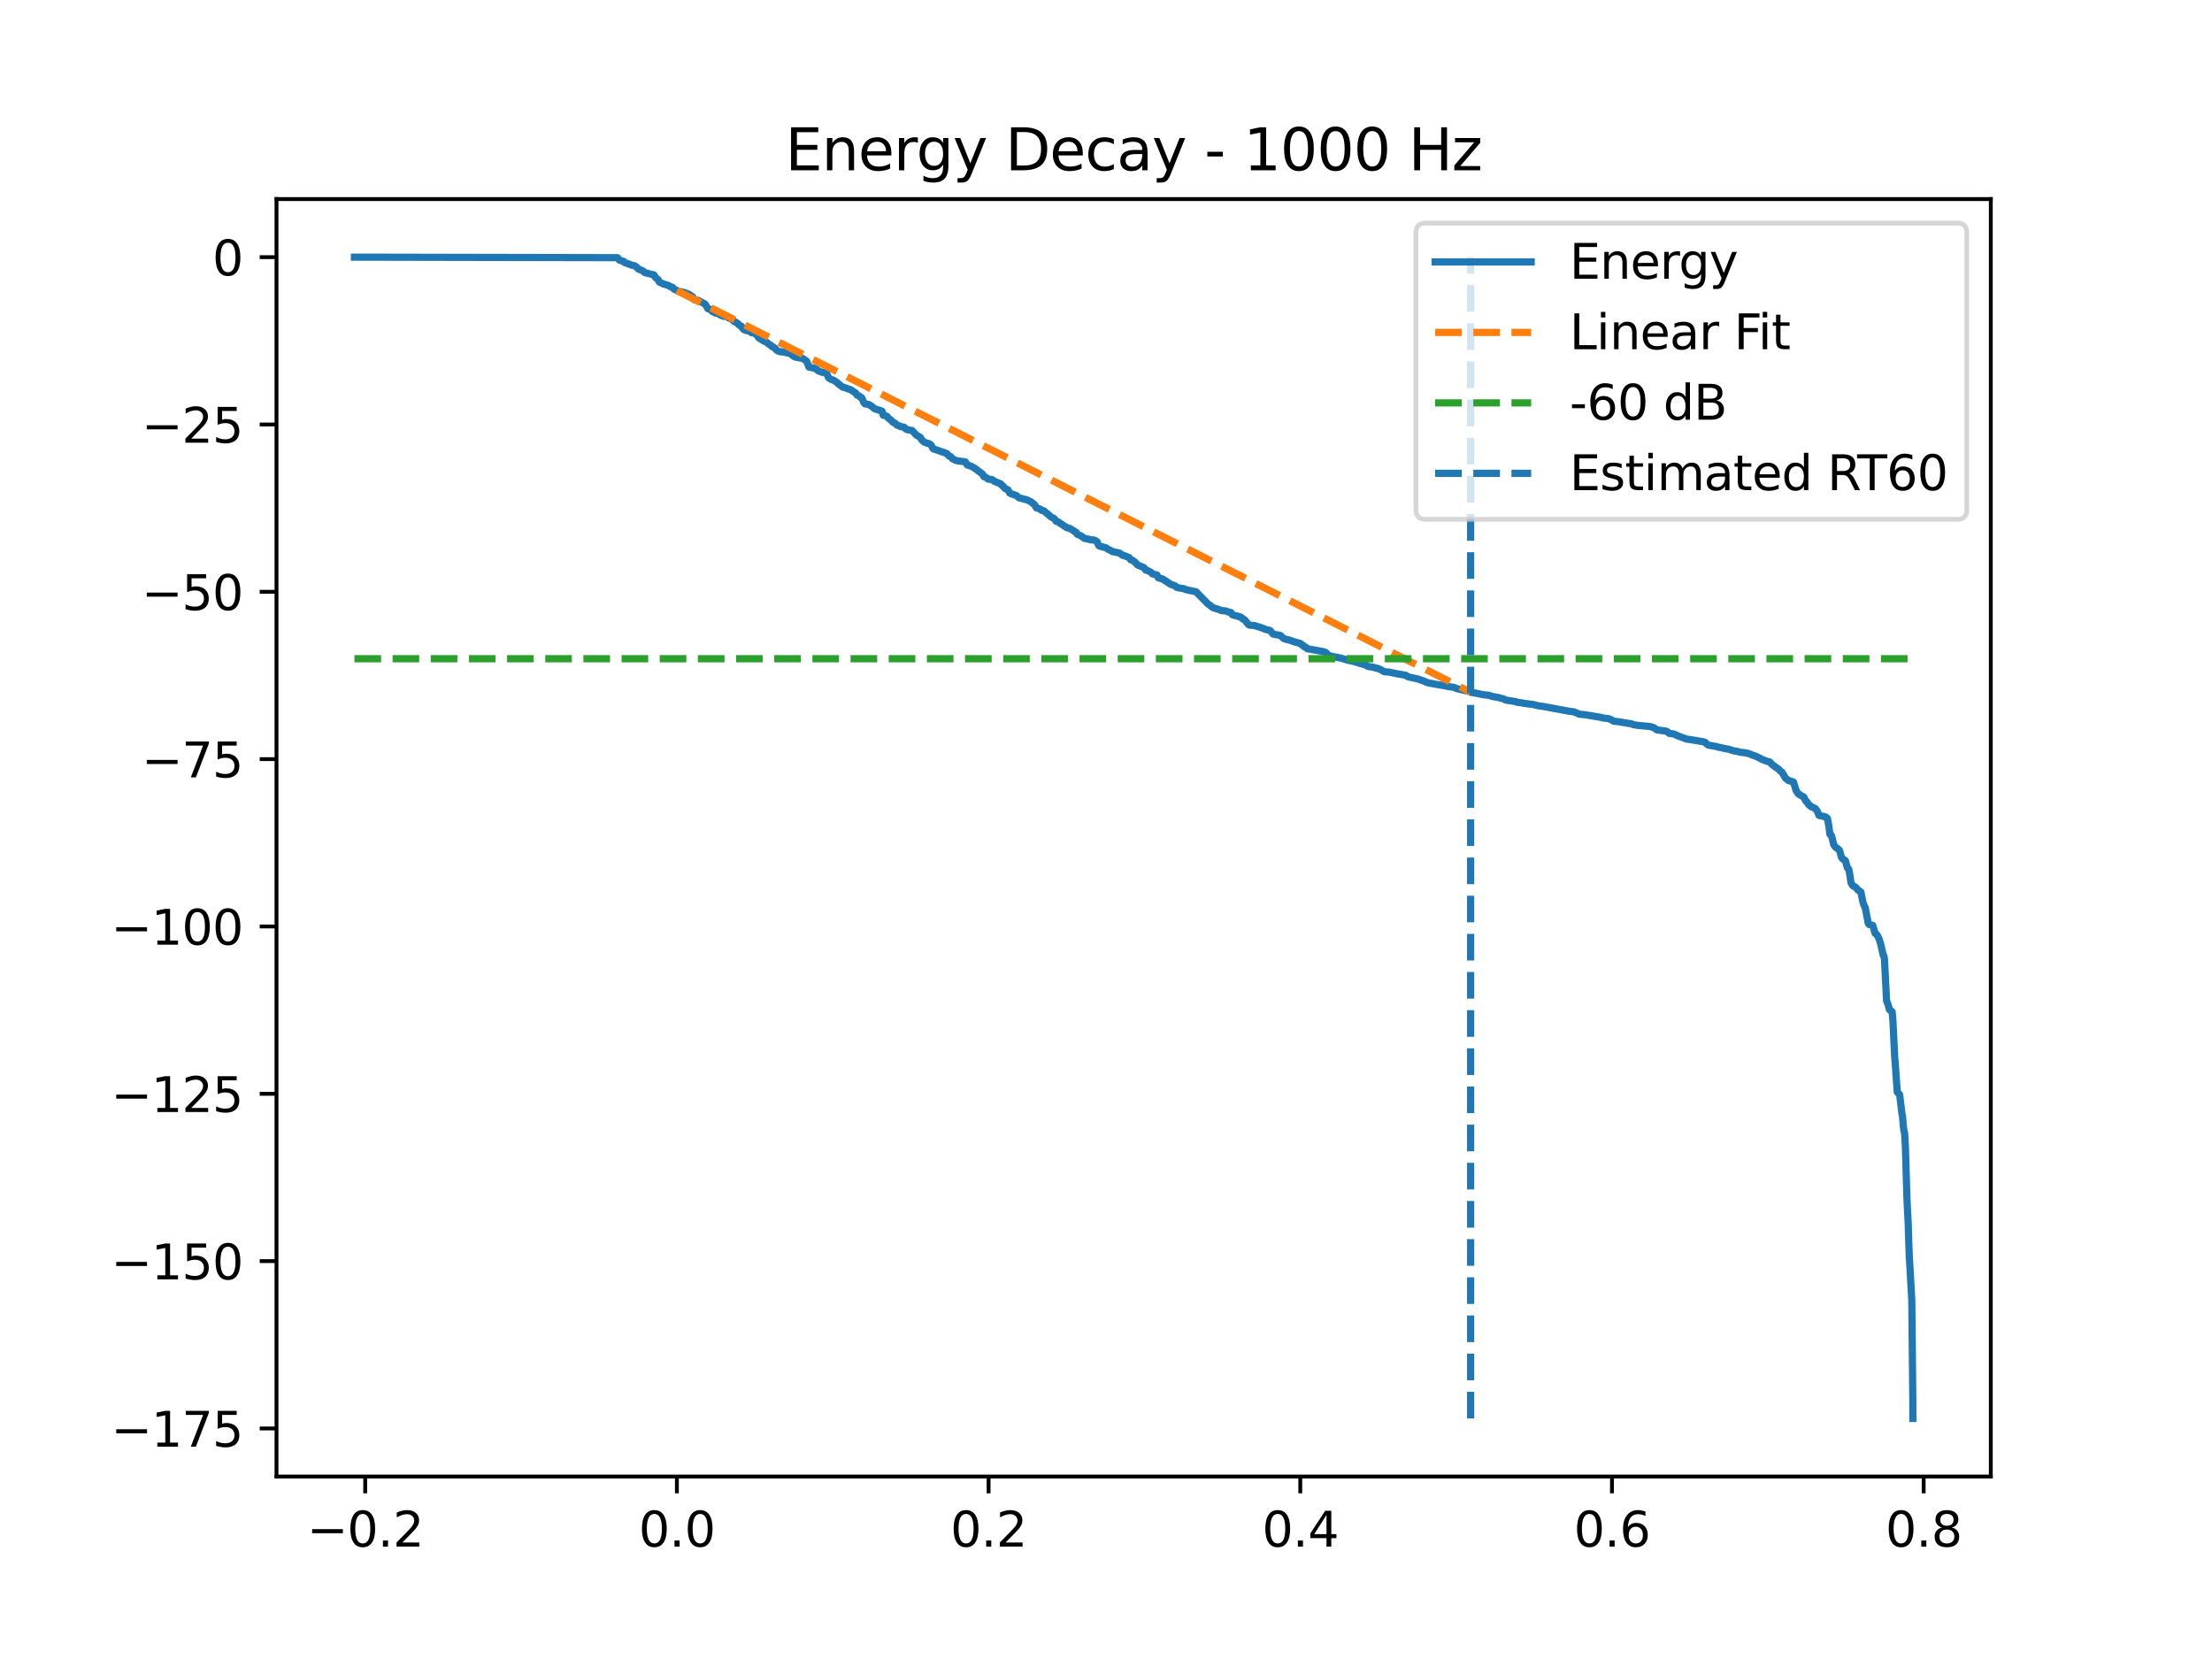 <?xml version="1.0" encoding="utf-8" standalone="no"?>
<!DOCTYPE svg PUBLIC "-//W3C//DTD SVG 1.1//EN"
  "http://www.w3.org/Graphics/SVG/1.1/DTD/svg11.dtd">
<svg xmlns:xlink="http://www.w3.org/1999/xlink" width="460.8pt" height="345.6pt" viewBox="0 0 460.8 345.6" xmlns="http://www.w3.org/2000/svg" version="1.1">
 <defs>
  <style type="text/css">*{stroke-linejoin: round; stroke-linecap: butt}</style>
 </defs>
 <g id="figure_1">
  <g id="patch_1">
   <path d="M 0 345.6 
L 460.8 345.6 
L 460.8 0 
L 0 0 
z
" style="fill: #ffffff"/>
  </g>
  <g id="axes_1">
   <g id="patch_2">
    <path d="M 57.6 307.584 
L 414.72 307.584 
L 414.72 41.472 
L 57.6 41.472 
z
" style="fill: #ffffff"/>
   </g>
   <g id="matplotlib.axis_1">
    <g id="xtick_1">
     <g id="line2d_1">
      <defs>
       <path id="m3e22eeb6e2" d="M 0 0 
L 0 3.5 
" style="stroke: #000000; stroke-width: 0.8"/>
      </defs>
      <g>
       <use xlink:href="#m3e22eeb6e2" x="76.078" y="307.584" style="stroke: #000000; stroke-width: 0.8"/>
      </g>
     </g>
     <g id="text_1">
      <!-- −0.2 -->
      <g transform="translate(63.937 322.182) scale(0.1 -0.1)">
       <defs>
        <path id="DejaVuSans-2212" d="M 678 2272 
L 4684 2272 
L 4684 1741 
L 678 1741 
L 678 2272 
z
" transform="scale(0.016)"/>
        <path id="DejaVuSans-30" d="M 2034 4250 
Q 1547 4250 1301 3770 
Q 1056 3291 1056 2328 
Q 1056 1369 1301 889 
Q 1547 409 2034 409 
Q 2525 409 2770 889 
Q 3016 1369 3016 2328 
Q 3016 3291 2770 3770 
Q 2525 4250 2034 4250 
z
M 2034 4750 
Q 2819 4750 3233 4129 
Q 3647 3509 3647 2328 
Q 3647 1150 3233 529 
Q 2819 -91 2034 -91 
Q 1250 -91 836 529 
Q 422 1150 422 2328 
Q 422 3509 836 4129 
Q 1250 4750 2034 4750 
z
" transform="scale(0.016)"/>
        <path id="DejaVuSans-2e" d="M 684 794 
L 1344 794 
L 1344 0 
L 684 0 
L 684 794 
z
" transform="scale(0.016)"/>
        <path id="DejaVuSans-32" d="M 1228 531 
L 3431 531 
L 3431 0 
L 469 0 
L 469 531 
Q 828 903 1448 1529 
Q 2069 2156 2228 2338 
Q 2531 2678 2651 2914 
Q 2772 3150 2772 3378 
Q 2772 3750 2511 3984 
Q 2250 4219 1831 4219 
Q 1534 4219 1204 4116 
Q 875 4013 500 3803 
L 500 4441 
Q 881 4594 1212 4672 
Q 1544 4750 1819 4750 
Q 2544 4750 2975 4387 
Q 3406 4025 3406 3419 
Q 3406 3131 3298 2873 
Q 3191 2616 2906 2266 
Q 2828 2175 2409 1742 
Q 1991 1309 1228 531 
z
" transform="scale(0.016)"/>
       </defs>
       <use xlink:href="#DejaVuSans-2212"/>
       <use xlink:href="#DejaVuSans-30" transform="translate(83.789 0)"/>
       <use xlink:href="#DejaVuSans-2e" transform="translate(147.412 0)"/>
       <use xlink:href="#DejaVuSans-32" transform="translate(179.199 0)"/>
      </g>
     </g>
    </g>
    <g id="xtick_2">
     <g id="line2d_2">
      <g>
       <use xlink:href="#m3e22eeb6e2" x="141.009" y="307.584" style="stroke: #000000; stroke-width: 0.8"/>
      </g>
     </g>
     <g id="text_2">
      <!-- 0.0 -->
      <g transform="translate(133.058 322.182) scale(0.1 -0.1)">
       <use xlink:href="#DejaVuSans-30"/>
       <use xlink:href="#DejaVuSans-2e" transform="translate(63.623 0)"/>
       <use xlink:href="#DejaVuSans-30" transform="translate(95.41 0)"/>
      </g>
     </g>
    </g>
    <g id="xtick_3">
     <g id="line2d_3">
      <g>
       <use xlink:href="#m3e22eeb6e2" x="205.94" y="307.584" style="stroke: #000000; stroke-width: 0.8"/>
      </g>
     </g>
     <g id="text_3">
      <!-- 0.2 -->
      <g transform="translate(197.989 322.182) scale(0.1 -0.1)">
       <use xlink:href="#DejaVuSans-30"/>
       <use xlink:href="#DejaVuSans-2e" transform="translate(63.623 0)"/>
       <use xlink:href="#DejaVuSans-32" transform="translate(95.41 0)"/>
      </g>
     </g>
    </g>
    <g id="xtick_4">
     <g id="line2d_4">
      <g>
       <use xlink:href="#m3e22eeb6e2" x="270.871" y="307.584" style="stroke: #000000; stroke-width: 0.8"/>
      </g>
     </g>
     <g id="text_4">
      <!-- 0.4 -->
      <g transform="translate(262.919 322.182) scale(0.1 -0.1)">
       <defs>
        <path id="DejaVuSans-34" d="M 2419 4116 
L 825 1625 
L 2419 1625 
L 2419 4116 
z
M 2253 4666 
L 3047 4666 
L 3047 1625 
L 3713 1625 
L 3713 1100 
L 3047 1100 
L 3047 0 
L 2419 0 
L 2419 1100 
L 313 1100 
L 313 1709 
L 2253 4666 
z
" transform="scale(0.016)"/>
       </defs>
       <use xlink:href="#DejaVuSans-30"/>
       <use xlink:href="#DejaVuSans-2e" transform="translate(63.623 0)"/>
       <use xlink:href="#DejaVuSans-34" transform="translate(95.41 0)"/>
      </g>
     </g>
    </g>
    <g id="xtick_5">
     <g id="line2d_5">
      <g>
       <use xlink:href="#m3e22eeb6e2" x="335.802" y="307.584" style="stroke: #000000; stroke-width: 0.8"/>
      </g>
     </g>
     <g id="text_5">
      <!-- 0.6 -->
      <g transform="translate(327.85 322.182) scale(0.1 -0.1)">
       <defs>
        <path id="DejaVuSans-36" d="M 2113 2584 
Q 1688 2584 1439 2293 
Q 1191 2003 1191 1497 
Q 1191 994 1439 701 
Q 1688 409 2113 409 
Q 2538 409 2786 701 
Q 3034 994 3034 1497 
Q 3034 2003 2786 2293 
Q 2538 2584 2113 2584 
z
M 3366 4563 
L 3366 3988 
Q 3128 4100 2886 4159 
Q 2644 4219 2406 4219 
Q 1781 4219 1451 3797 
Q 1122 3375 1075 2522 
Q 1259 2794 1537 2939 
Q 1816 3084 2150 3084 
Q 2853 3084 3261 2657 
Q 3669 2231 3669 1497 
Q 3669 778 3244 343 
Q 2819 -91 2113 -91 
Q 1303 -91 875 529 
Q 447 1150 447 2328 
Q 447 3434 972 4092 
Q 1497 4750 2381 4750 
Q 2619 4750 2861 4703 
Q 3103 4656 3366 4563 
z
" transform="scale(0.016)"/>
       </defs>
       <use xlink:href="#DejaVuSans-30"/>
       <use xlink:href="#DejaVuSans-2e" transform="translate(63.623 0)"/>
       <use xlink:href="#DejaVuSans-36" transform="translate(95.41 0)"/>
      </g>
     </g>
    </g>
    <g id="xtick_6">
     <g id="line2d_6">
      <g>
       <use xlink:href="#m3e22eeb6e2" x="400.733" y="307.584" style="stroke: #000000; stroke-width: 0.8"/>
      </g>
     </g>
     <g id="text_6">
      <!-- 0.8 -->
      <g transform="translate(392.781 322.182) scale(0.1 -0.1)">
       <defs>
        <path id="DejaVuSans-38" d="M 2034 2216 
Q 1584 2216 1326 1975 
Q 1069 1734 1069 1313 
Q 1069 891 1326 650 
Q 1584 409 2034 409 
Q 2484 409 2743 651 
Q 3003 894 3003 1313 
Q 3003 1734 2745 1975 
Q 2488 2216 2034 2216 
z
M 1403 2484 
Q 997 2584 770 2862 
Q 544 3141 544 3541 
Q 544 4100 942 4425 
Q 1341 4750 2034 4750 
Q 2731 4750 3128 4425 
Q 3525 4100 3525 3541 
Q 3525 3141 3298 2862 
Q 3072 2584 2669 2484 
Q 3125 2378 3379 2068 
Q 3634 1759 3634 1313 
Q 3634 634 3220 271 
Q 2806 -91 2034 -91 
Q 1263 -91 848 271 
Q 434 634 434 1313 
Q 434 1759 690 2068 
Q 947 2378 1403 2484 
z
M 1172 3481 
Q 1172 3119 1398 2916 
Q 1625 2713 2034 2713 
Q 2441 2713 2670 2916 
Q 2900 3119 2900 3481 
Q 2900 3844 2670 4047 
Q 2441 4250 2034 4250 
Q 1625 4250 1398 4047 
Q 1172 3844 1172 3481 
z
" transform="scale(0.016)"/>
       </defs>
       <use xlink:href="#DejaVuSans-30"/>
       <use xlink:href="#DejaVuSans-2e" transform="translate(63.623 0)"/>
       <use xlink:href="#DejaVuSans-38" transform="translate(95.41 0)"/>
      </g>
     </g>
    </g>
   </g>
   <g id="matplotlib.axis_2">
    <g id="ytick_1">
     <g id="line2d_7">
      <defs>
       <path id="mcf526b9980" d="M 0 0 
L -3.5 0 
" style="stroke: #000000; stroke-width: 0.8"/>
      </defs>
      <g>
       <use xlink:href="#mcf526b9980" x="57.6" y="297.571" style="stroke: #000000; stroke-width: 0.8"/>
      </g>
     </g>
     <g id="text_7">
      <!-- −175 -->
      <g transform="translate(23.133 301.37) scale(0.1 -0.1)">
       <defs>
        <path id="DejaVuSans-31" d="M 794 531 
L 1825 531 
L 1825 4091 
L 703 3866 
L 703 4441 
L 1819 4666 
L 2450 4666 
L 2450 531 
L 3481 531 
L 3481 0 
L 794 0 
L 794 531 
z
" transform="scale(0.016)"/>
        <path id="DejaVuSans-37" d="M 525 4666 
L 3525 4666 
L 3525 4397 
L 1831 0 
L 1172 0 
L 2766 4134 
L 525 4134 
L 525 4666 
z
" transform="scale(0.016)"/>
        <path id="DejaVuSans-35" d="M 691 4666 
L 3169 4666 
L 3169 4134 
L 1269 4134 
L 1269 2991 
Q 1406 3038 1543 3061 
Q 1681 3084 1819 3084 
Q 2600 3084 3056 2656 
Q 3513 2228 3513 1497 
Q 3513 744 3044 326 
Q 2575 -91 1722 -91 
Q 1428 -91 1123 -41 
Q 819 9 494 109 
L 494 744 
Q 775 591 1075 516 
Q 1375 441 1709 441 
Q 2250 441 2565 725 
Q 2881 1009 2881 1497 
Q 2881 1984 2565 2268 
Q 2250 2553 1709 2553 
Q 1456 2553 1204 2497 
Q 953 2441 691 2322 
L 691 4666 
z
" transform="scale(0.016)"/>
       </defs>
       <use xlink:href="#DejaVuSans-2212"/>
       <use xlink:href="#DejaVuSans-31" transform="translate(83.789 0)"/>
       <use xlink:href="#DejaVuSans-37" transform="translate(147.412 0)"/>
       <use xlink:href="#DejaVuSans-35" transform="translate(211.035 0)"/>
      </g>
     </g>
    </g>
    <g id="ytick_2">
     <g id="line2d_8">
      <g>
       <use xlink:href="#mcf526b9980" x="57.6" y="262.713" style="stroke: #000000; stroke-width: 0.8"/>
      </g>
     </g>
     <g id="text_8">
      <!-- −150 -->
      <g transform="translate(23.133 266.512) scale(0.1 -0.1)">
       <use xlink:href="#DejaVuSans-2212"/>
       <use xlink:href="#DejaVuSans-31" transform="translate(83.789 0)"/>
       <use xlink:href="#DejaVuSans-35" transform="translate(147.412 0)"/>
       <use xlink:href="#DejaVuSans-30" transform="translate(211.035 0)"/>
      </g>
     </g>
    </g>
    <g id="ytick_3">
     <g id="line2d_9">
      <g>
       <use xlink:href="#mcf526b9980" x="57.6" y="227.856" style="stroke: #000000; stroke-width: 0.8"/>
      </g>
     </g>
     <g id="text_9">
      <!-- −125 -->
      <g transform="translate(23.133 231.655) scale(0.1 -0.1)">
       <use xlink:href="#DejaVuSans-2212"/>
       <use xlink:href="#DejaVuSans-31" transform="translate(83.789 0)"/>
       <use xlink:href="#DejaVuSans-32" transform="translate(147.412 0)"/>
       <use xlink:href="#DejaVuSans-35" transform="translate(211.035 0)"/>
      </g>
     </g>
    </g>
    <g id="ytick_4">
     <g id="line2d_10">
      <g>
       <use xlink:href="#mcf526b9980" x="57.6" y="192.998" style="stroke: #000000; stroke-width: 0.8"/>
      </g>
     </g>
     <g id="text_10">
      <!-- −100 -->
      <g transform="translate(23.133 196.797) scale(0.1 -0.1)">
       <use xlink:href="#DejaVuSans-2212"/>
       <use xlink:href="#DejaVuSans-31" transform="translate(83.789 0)"/>
       <use xlink:href="#DejaVuSans-30" transform="translate(147.412 0)"/>
       <use xlink:href="#DejaVuSans-30" transform="translate(211.035 0)"/>
      </g>
     </g>
    </g>
    <g id="ytick_5">
     <g id="line2d_11">
      <g>
       <use xlink:href="#mcf526b9980" x="57.6" y="158.141" style="stroke: #000000; stroke-width: 0.8"/>
      </g>
     </g>
     <g id="text_11">
      <!-- −75 -->
      <g transform="translate(29.495 161.94) scale(0.1 -0.1)">
       <use xlink:href="#DejaVuSans-2212"/>
       <use xlink:href="#DejaVuSans-37" transform="translate(83.789 0)"/>
       <use xlink:href="#DejaVuSans-35" transform="translate(147.412 0)"/>
      </g>
     </g>
    </g>
    <g id="ytick_6">
     <g id="line2d_12">
      <g>
       <use xlink:href="#mcf526b9980" x="57.6" y="123.283" style="stroke: #000000; stroke-width: 0.8"/>
      </g>
     </g>
     <g id="text_12">
      <!-- −50 -->
      <g transform="translate(29.495 127.082) scale(0.1 -0.1)">
       <use xlink:href="#DejaVuSans-2212"/>
       <use xlink:href="#DejaVuSans-35" transform="translate(83.789 0)"/>
       <use xlink:href="#DejaVuSans-30" transform="translate(147.412 0)"/>
      </g>
     </g>
    </g>
    <g id="ytick_7">
     <g id="line2d_13">
      <g>
       <use xlink:href="#mcf526b9980" x="57.6" y="88.426" style="stroke: #000000; stroke-width: 0.8"/>
      </g>
     </g>
     <g id="text_13">
      <!-- −25 -->
      <g transform="translate(29.495 92.225) scale(0.1 -0.1)">
       <use xlink:href="#DejaVuSans-2212"/>
       <use xlink:href="#DejaVuSans-32" transform="translate(83.789 0)"/>
       <use xlink:href="#DejaVuSans-35" transform="translate(147.412 0)"/>
      </g>
     </g>
    </g>
    <g id="ytick_8">
     <g id="line2d_14">
      <g>
       <use xlink:href="#mcf526b9980" x="57.6" y="53.568" style="stroke: #000000; stroke-width: 0.8"/>
      </g>
     </g>
     <g id="text_14">
      <!-- 0 -->
      <g transform="translate(44.237 57.367) scale(0.1 -0.1)">
       <use xlink:href="#DejaVuSans-30"/>
      </g>
     </g>
    </g>
   </g>
   <g id="line2d_15">
    <path d="M 73.833 53.568 
L 128.638 53.677 
L 129.031 54.189 
L 129.917 54.455 
L 130.106 54.692 
L 131.29 55.111 
L 131.479 55.221 
L 132.203 55.36 
L 132.413 55.496 
L 132.703 55.727 
L 133.008 56.069 
L 133.745 56.339 
L 134.076 56.554 
L 134.164 56.663 
L 134.347 56.798 
L 135.362 57.061 
L 135.659 57.136 
L 136.207 57.255 
L 136.565 57.82 
L 137.12 58.275 
L 137.337 58.745 
L 137.675 58.915 
L 138.256 59.171 
L 139.197 59.441 
L 139.379 59.557 
L 139.623 59.715 
L 140.076 59.833 
L 140.258 60.074 
L 140.461 60.263 
L 140.969 60.478 
L 141.165 60.628 
L 142.578 60.934 
L 143.546 61.322 
L 144.249 61.793 
L 144.641 62.441 
L 145.04 62.49 
L 145.548 62.614 
L 146.731 63.267 
L 146.907 63.376 
L 147.482 64.33 
L 148.016 64.456 
L 148.327 64.848 
L 148.666 65.007 
L 149.031 65.211 
L 149.349 65.281 
L 149.761 65.393 
L 150.066 65.637 
L 150.708 65.874 
L 151.425 65.945 
L 151.608 66.061 
L 151.865 66.278 
L 152.203 66.36 
L 152.446 66.474 
L 152.703 66.743 
L 152.805 66.862 
L 153.055 67.037 
L 153.522 67.264 
L 154.171 67.853 
L 154.455 67.973 
L 154.672 68.339 
L 154.908 68.627 
L 155.165 68.748 
L 155.45 68.849 
L 156.153 69.006 
L 156.525 69.295 
L 156.802 69.344 
L 157.364 69.461 
L 157.83 70.036 
L 157.939 70.195 
L 158.135 70.436 
L 158.405 70.56 
L 158.662 70.772 
L 159.203 71.085 
L 159.494 71.206 
L 159.826 71.372 
L 160.11 71.671 
L 160.536 71.899 
L 160.813 72.214 
L 161.192 72.332 
L 161.435 72.561 
L 161.794 72.959 
L 162.132 73.137 
L 162.348 73.243 
L 163.377 73.358 
L 163.64 73.436 
L 164.58 73.618 
L 164.946 73.929 
L 165.122 74.064 
L 165.365 74.23 
L 165.609 74.367 
L 165.852 74.414 
L 166.393 74.525 
L 167.252 74.684 
L 167.996 75.22 
L 168.077 75.328 
L 168.51 76.476 
L 168.713 76.513 
L 169.66 76.699 
L 169.944 76.847 
L 170.154 76.949 
L 170.478 77.272 
L 171.317 77.577 
L 171.993 77.693 
L 172.223 77.809 
L 172.406 78.236 
L 172.602 78.684 
L 172.744 78.799 
L 173.076 79.008 
L 173.312 79.081 
L 173.576 79.193 
L 173.806 79.303 
L 174.469 79.749 
L 174.658 79.982 
L 174.909 80.145 
L 175.49 80.618 
L 176.133 80.799 
L 176.782 81.057 
L 177.215 81.166 
L 177.837 81.613 
L 178.243 81.85 
L 178.5 82.27 
L 178.676 82.354 
L 178.926 82.461 
L 179.197 82.725 
L 179.454 82.805 
L 179.542 82.914 
L 179.927 83.824 
L 179.988 83.932 
L 180.157 84.115 
L 181.003 84.267 
L 181.706 84.716 
L 182.152 85.135 
L 183.742 85.645 
L 183.796 85.854 
L 183.999 86.52 
L 184.249 86.544 
L 184.777 86.724 
L 185.047 87.094 
L 185.69 87.599 
L 185.987 87.935 
L 186.183 88.045 
L 186.386 88.104 
L 186.616 88.3 
L 186.84 88.561 
L 187.306 88.691 
L 187.577 88.859 
L 188.368 89.009 
L 188.733 89.399 
L 189.18 89.55 
L 189.985 89.669 
L 190.932 90.674 
L 191.561 91 
L 191.75 91.162 
L 192.048 91.675 
L 192.25 91.844 
L 192.575 92.114 
L 193.042 92.306 
L 193.427 92.38 
L 193.698 92.521 
L 193.908 92.665 
L 194.07 92.894 
L 194.313 93.368 
L 194.496 93.543 
L 194.888 93.66 
L 195.605 93.899 
L 196.018 94.043 
L 196.234 94.145 
L 196.782 94.287 
L 197.005 94.41 
L 197.283 94.525 
L 197.715 95.02 
L 198.02 95.104 
L 198.121 95.211 
L 198.412 95.551 
L 198.595 95.65 
L 199.109 95.895 
L 199.379 95.985 
L 201.097 96.213 
L 201.49 96.85 
L 202.382 97.143 
L 202.551 97.255 
L 202.93 97.464 
L 203.113 97.576 
L 204.154 98.368 
L 204.702 98.787 
L 204.932 99.266 
L 205.413 99.469 
L 205.629 99.636 
L 205.832 99.813 
L 206.508 99.868 
L 206.846 99.99 
L 207.151 100.278 
L 207.462 100.394 
L 208.003 100.618 
L 208.416 100.761 
L 208.754 101.173 
L 209.004 101.31 
L 209.349 101.75 
L 209.978 102.036 
L 210.255 102.563 
L 210.336 102.721 
L 210.485 102.776 
L 210.722 102.89 
L 211.73 103.221 
L 212.223 103.676 
L 213.353 103.985 
L 213.86 104.1 
L 214.794 104.546 
L 215.558 105.177 
L 215.889 105.791 
L 216.234 105.91 
L 216.715 106.049 
L 216.931 106.293 
L 217.445 106.404 
L 217.614 106.556 
L 218.088 106.962 
L 218.27 107.089 
L 218.805 107.546 
L 218.926 107.674 
L 219.237 107.842 
L 219.596 108.019 
L 220.029 108.608 
L 220.482 108.727 
L 220.813 109 
L 221.03 109.111 
L 221.638 109.544 
L 221.814 109.647 
L 222.051 109.754 
L 222.24 109.942 
L 222.809 110.054 
L 223.654 110.559 
L 223.85 110.739 
L 224.182 110.884 
L 224.425 111.304 
L 225.014 111.546 
L 225.21 111.651 
L 225.913 112.158 
L 226.961 112.359 
L 227.232 112.468 
L 227.814 112.484 
L 228.179 112.598 
L 228.551 112.893 
L 228.828 113.549 
L 228.997 113.742 
L 229.89 113.986 
L 230.357 114.104 
L 230.979 114.517 
L 231.398 114.659 
L 231.669 114.886 
L 232.474 115.056 
L 233.062 115.167 
L 233.313 115.288 
L 233.529 115.419 
L 233.847 115.675 
L 234.415 115.816 
L 234.861 116.028 
L 235.206 116.14 
L 235.517 116.593 
L 235.957 116.727 
L 236.295 117.03 
L 236.478 117.139 
L 236.958 117.672 
L 238.304 118.242 
L 238.676 118.766 
L 239.062 118.854 
L 239.244 118.958 
L 239.447 119.047 
L 239.833 119.288 
L 240.083 119.554 
L 241.037 119.782 
L 241.3 120.368 
L 241.476 120.43 
L 242.268 120.634 
L 242.687 120.982 
L 243.005 121.099 
L 243.275 121.356 
L 243.634 121.533 
L 243.837 121.719 
L 244.405 121.899 
L 244.702 121.986 
L 244.878 122.112 
L 245.122 122.357 
L 245.534 122.462 
L 246.657 122.635 
L 246.914 122.78 
L 247.34 122.899 
L 248.977 123.239 
L 249.214 123.306 
L 249.417 123.521 
L 249.653 123.789 
L 251.581 125.736 
L 251.669 125.847 
L 251.879 125.973 
L 252.142 126.13 
L 252.386 126.392 
L 252.832 126.639 
L 253.887 126.956 
L 254.361 127.177 
L 255.443 127.294 
L 255.835 127.48 
L 256.424 127.591 
L 256.505 127.702 
L 256.721 128.061 
L 257.175 128.2 
L 257.709 128.315 
L 258.182 128.492 
L 258.433 128.525 
L 258.656 128.661 
L 258.852 128.927 
L 259.15 129.029 
L 259.427 129.281 
L 259.555 129.452 
L 259.812 129.79 
L 260.015 130.016 
L 260.239 130.219 
L 261.436 130.332 
L 261.923 130.519 
L 262.261 130.6 
L 263.14 130.9 
L 263.559 131.094 
L 264.006 131.205 
L 264.222 131.241 
L 264.567 131.352 
L 265.054 131.901 
L 265.244 132.104 
L 266.015 132.244 
L 266.481 132.32 
L 266.799 132.423 
L 267.266 132.884 
L 267.401 133.004 
L 267.651 133.084 
L 267.929 133.2 
L 268.483 133.3 
L 269.275 133.571 
L 269.457 133.661 
L 270.918 134.046 
L 271.155 134.339 
L 271.459 134.446 
L 271.737 134.773 
L 271.994 134.811 
L 272.143 134.95 
L 272.339 135.147 
L 273.948 135.427 
L 274.266 135.479 
L 275.064 135.628 
L 275.355 135.677 
L 276.133 135.894 
L 276.742 136.526 
L 277.506 136.753 
L 278.399 136.898 
L 278.615 136.959 
L 279.4 137.107 
L 280.732 137.522 
L 281.916 137.774 
L 282.315 137.885 
L 282.721 138.007 
L 283.161 138.157 
L 284.527 138.535 
L 284.763 138.73 
L 285.061 138.841 
L 285.42 138.9 
L 286.15 139.015 
L 286.346 139.114 
L 286.982 139.237 
L 287.219 139.312 
L 287.51 139.433 
L 288.091 139.787 
L 288.294 139.898 
L 288.511 139.949 
L 289.43 140.015 
L 289.917 140.133 
L 290.688 140.28 
L 291.297 140.406 
L 291.52 140.44 
L 292.92 140.688 
L 293.198 140.942 
L 293.468 141.027 
L 295.531 141.49 
L 295.863 141.614 
L 296.14 141.721 
L 296.613 141.873 
L 297.229 142.169 
L 297.729 142.295 
L 298.068 142.352 
L 298.927 142.502 
L 299.474 142.608 
L 301.226 142.902 
L 301.436 142.978 
L 302.883 143.192 
L 303.262 143.351 
L 303.485 143.475 
L 303.769 143.513 
L 306.116 144.062 
L 306.421 144.237 
L 306.793 144.278 
L 308.024 144.514 
L 308.693 144.663 
L 309.464 144.775 
L 309.911 144.809 
L 310.452 144.919 
L 310.776 145.064 
L 312.258 145.326 
L 312.623 145.458 
L 313.171 145.573 
L 313.583 145.814 
L 314.206 145.926 
L 315.707 146.149 
L 316.106 146.311 
L 317.06 146.425 
L 317.547 146.524 
L 319.387 146.761 
L 320.401 147.018 
L 321.409 147.151 
L 326.583 148.109 
L 326.847 148.168 
L 327.848 148.281 
L 328.687 148.63 
L 328.917 148.764 
L 330.147 148.882 
L 333.638 149.466 
L 333.949 149.575 
L 335.038 149.695 
L 335.721 149.946 
L 336.14 150.236 
L 337.378 150.378 
L 338.744 150.611 
L 339.914 150.796 
L 340.225 150.955 
L 341.206 151.112 
L 342.498 151.231 
L 343.722 151.343 
L 344.581 151.62 
L 345.163 152.052 
L 346.712 152.253 
L 346.969 152.295 
L 347.314 152.41 
L 347.726 152.77 
L 348.626 152.889 
L 349.207 153.122 
L 349.444 153.263 
L 350.952 153.813 
L 351.216 153.937 
L 351.494 153.978 
L 352.21 154.089 
L 352.569 154.143 
L 354.889 154.531 
L 355.234 154.643 
L 355.342 154.807 
L 355.836 155.204 
L 357.486 155.512 
L 357.79 155.606 
L 358.649 155.777 
L 358.927 155.853 
L 359.535 155.972 
L 360.158 156.081 
L 360.435 156.188 
L 360.692 156.274 
L 361.247 156.437 
L 361.842 156.495 
L 362.119 156.602 
L 362.315 156.661 
L 363.918 156.873 
L 364.75 157.159 
L 365.095 157.324 
L 365.758 157.524 
L 365.961 157.626 
L 366.346 157.825 
L 366.61 157.933 
L 366.827 158.089 
L 367.097 158.211 
L 367.868 158.501 
L 368.159 158.609 
L 368.538 158.686 
L 368.754 158.804 
L 369.113 159.236 
L 370.168 159.996 
L 370.337 160.12 
L 370.526 160.236 
L 370.966 160.726 
L 371.21 160.847 
L 371.967 162.127 
L 372.285 162.325 
L 372.522 162.577 
L 373.306 162.807 
L 373.496 162.848 
L 373.631 162.962 
L 374.172 164.712 
L 374.645 165.392 
L 375.795 166.076 
L 376.154 166.836 
L 376.33 166.943 
L 376.769 167.607 
L 376.959 167.707 
L 377.229 168.008 
L 378.156 168.418 
L 378.372 168.716 
L 378.467 168.828 
L 378.69 169.231 
L 378.934 169.858 
L 380.34 170.182 
L 380.55 170.385 
L 380.692 170.51 
L 381.003 172.239 
L 381.206 173.824 
L 381.362 173.934 
L 381.511 174.04 
L 381.781 175.016 
L 381.984 175.904 
L 382.146 176.202 
L 382.349 176.46 
L 382.735 176.727 
L 382.89 176.836 
L 383.181 177.118 
L 383.35 177.647 
L 383.601 178.594 
L 383.824 178.877 
L 384 179.007 
L 384.189 179.129 
L 384.426 179.289 
L 384.838 180.788 
L 385.109 181.025 
L 385.285 181.8 
L 385.596 183.88 
L 385.663 184.008 
L 385.866 184.391 
L 386.198 184.661 
L 386.509 184.78 
L 386.962 185.293 
L 387.158 185.494 
L 387.463 185.679 
L 387.652 185.835 
L 388.065 187.838 
L 388.22 188.398 
L 388.565 189.101 
L 389.201 192.396 
L 389.39 192.594 
L 389.607 192.627 
L 390.141 192.789 
L 390.439 193.837 
L 390.608 194.414 
L 390.77 194.464 
L 390.959 194.699 
L 391.203 195.053 
L 391.507 195.737 
L 391.717 196.494 
L 391.764 196.573 
L 392.312 199.002 
L 392.447 199.117 
L 392.569 199.831 
L 393.009 208.51 
L 393.354 209.357 
L 393.604 210.322 
L 394.152 210.745 
L 394.321 212.413 
L 394.706 220.325 
L 394.733 220.437 
L 395.031 224.634 
L 395.234 227.505 
L 395.734 228.045 
L 396.235 232.216 
L 396.303 232.328 
L 396.506 234.613 
L 396.654 235.739 
L 396.763 235.994 
L 396.938 239.143 
L 397.216 248.596 
L 397.277 250.225 
L 397.52 255.058 
L 397.574 257.138 
L 397.764 262.453 
L 397.797 262.573 
L 398.264 270.867 
L 398.474 291.683 
L 398.481 295.488 
L 398.481 295.488 
" clip-path="url(#p11e9f16f1f)" style="fill: none; stroke: #1f77b4; stroke-width: 1.5; stroke-linecap: square"/>
   </g>
   <g id="line2d_16">
    <path d="M 141.009 60.545 
L 306.36 144.198 
" clip-path="url(#p11e9f16f1f)" style="fill: none; stroke-dasharray: 5.55,2.4; stroke-dashoffset: 0; stroke: #ff7f0e; stroke-width: 1.5"/>
   </g>
   <g id="line2d_17">
    <path d="M 73.833 137.226 
L 398.487 137.226 
L 398.487 137.226 
" clip-path="url(#p11e9f16f1f)" style="fill: none; stroke-dasharray: 5.55,2.4; stroke-dashoffset: 0; stroke: #2ca02c; stroke-width: 1.5"/>
   </g>
   <g id="LineCollection_1">
    <path d="M 306.36 295.488 
L 306.36 53.568 
" clip-path="url(#p11e9f16f1f)" style="fill: none; stroke-dasharray: 5.55,2.4; stroke-dashoffset: 0; stroke: #1f77b4; stroke-width: 1.5"/>
   </g>
   <g id="patch_3">
    <path d="M 57.6 307.584 
L 57.6 41.472 
" style="fill: none; stroke: #000000; stroke-width: 0.8; stroke-linejoin: miter; stroke-linecap: square"/>
   </g>
   <g id="patch_4">
    <path d="M 414.72 307.584 
L 414.72 41.472 
" style="fill: none; stroke: #000000; stroke-width: 0.8; stroke-linejoin: miter; stroke-linecap: square"/>
   </g>
   <g id="patch_5">
    <path d="M 57.6 307.584 
L 414.72 307.584 
" style="fill: none; stroke: #000000; stroke-width: 0.8; stroke-linejoin: miter; stroke-linecap: square"/>
   </g>
   <g id="patch_6">
    <path d="M 57.6 41.472 
L 414.72 41.472 
" style="fill: none; stroke: #000000; stroke-width: 0.8; stroke-linejoin: miter; stroke-linecap: square"/>
   </g>
   <g id="text_15">
    <!-- Energy Decay - 1000 Hz -->
    <g transform="translate(163.59 35.472) scale(0.12 -0.12)">
     <defs>
      <path id="DejaVuSans-45" d="M 628 4666 
L 3578 4666 
L 3578 4134 
L 1259 4134 
L 1259 2753 
L 3481 2753 
L 3481 2222 
L 1259 2222 
L 1259 531 
L 3634 531 
L 3634 0 
L 628 0 
L 628 4666 
z
" transform="scale(0.016)"/>
      <path id="DejaVuSans-6e" d="M 3513 2113 
L 3513 0 
L 2938 0 
L 2938 2094 
Q 2938 2591 2744 2837 
Q 2550 3084 2163 3084 
Q 1697 3084 1428 2787 
Q 1159 2491 1159 1978 
L 1159 0 
L 581 0 
L 581 3500 
L 1159 3500 
L 1159 2956 
Q 1366 3272 1645 3428 
Q 1925 3584 2291 3584 
Q 2894 3584 3203 3211 
Q 3513 2838 3513 2113 
z
" transform="scale(0.016)"/>
      <path id="DejaVuSans-65" d="M 3597 1894 
L 3597 1613 
L 953 1613 
Q 991 1019 1311 708 
Q 1631 397 2203 397 
Q 2534 397 2845 478 
Q 3156 559 3463 722 
L 3463 178 
Q 3153 47 2828 -22 
Q 2503 -91 2169 -91 
Q 1331 -91 842 396 
Q 353 884 353 1716 
Q 353 2575 817 3079 
Q 1281 3584 2069 3584 
Q 2775 3584 3186 3129 
Q 3597 2675 3597 1894 
z
M 3022 2063 
Q 3016 2534 2758 2815 
Q 2500 3097 2075 3097 
Q 1594 3097 1305 2825 
Q 1016 2553 972 2059 
L 3022 2063 
z
" transform="scale(0.016)"/>
      <path id="DejaVuSans-72" d="M 2631 2963 
Q 2534 3019 2420 3045 
Q 2306 3072 2169 3072 
Q 1681 3072 1420 2755 
Q 1159 2438 1159 1844 
L 1159 0 
L 581 0 
L 581 3500 
L 1159 3500 
L 1159 2956 
Q 1341 3275 1631 3429 
Q 1922 3584 2338 3584 
Q 2397 3584 2469 3576 
Q 2541 3569 2628 3553 
L 2631 2963 
z
" transform="scale(0.016)"/>
      <path id="DejaVuSans-67" d="M 2906 1791 
Q 2906 2416 2648 2759 
Q 2391 3103 1925 3103 
Q 1463 3103 1205 2759 
Q 947 2416 947 1791 
Q 947 1169 1205 825 
Q 1463 481 1925 481 
Q 2391 481 2648 825 
Q 2906 1169 2906 1791 
z
M 3481 434 
Q 3481 -459 3084 -895 
Q 2688 -1331 1869 -1331 
Q 1566 -1331 1297 -1286 
Q 1028 -1241 775 -1147 
L 775 -588 
Q 1028 -725 1275 -790 
Q 1522 -856 1778 -856 
Q 2344 -856 2625 -561 
Q 2906 -266 2906 331 
L 2906 616 
Q 2728 306 2450 153 
Q 2172 0 1784 0 
Q 1141 0 747 490 
Q 353 981 353 1791 
Q 353 2603 747 3093 
Q 1141 3584 1784 3584 
Q 2172 3584 2450 3431 
Q 2728 3278 2906 2969 
L 2906 3500 
L 3481 3500 
L 3481 434 
z
" transform="scale(0.016)"/>
      <path id="DejaVuSans-79" d="M 2059 -325 
Q 1816 -950 1584 -1140 
Q 1353 -1331 966 -1331 
L 506 -1331 
L 506 -850 
L 844 -850 
Q 1081 -850 1212 -737 
Q 1344 -625 1503 -206 
L 1606 56 
L 191 3500 
L 800 3500 
L 1894 763 
L 2988 3500 
L 3597 3500 
L 2059 -325 
z
" transform="scale(0.016)"/>
      <path id="DejaVuSans-20" transform="scale(0.016)"/>
      <path id="DejaVuSans-44" d="M 1259 4147 
L 1259 519 
L 2022 519 
Q 2988 519 3436 956 
Q 3884 1394 3884 2338 
Q 3884 3275 3436 3711 
Q 2988 4147 2022 4147 
L 1259 4147 
z
M 628 4666 
L 1925 4666 
Q 3281 4666 3915 4102 
Q 4550 3538 4550 2338 
Q 4550 1131 3912 565 
Q 3275 0 1925 0 
L 628 0 
L 628 4666 
z
" transform="scale(0.016)"/>
      <path id="DejaVuSans-63" d="M 3122 3366 
L 3122 2828 
Q 2878 2963 2633 3030 
Q 2388 3097 2138 3097 
Q 1578 3097 1268 2742 
Q 959 2388 959 1747 
Q 959 1106 1268 751 
Q 1578 397 2138 397 
Q 2388 397 2633 464 
Q 2878 531 3122 666 
L 3122 134 
Q 2881 22 2623 -34 
Q 2366 -91 2075 -91 
Q 1284 -91 818 406 
Q 353 903 353 1747 
Q 353 2603 823 3093 
Q 1294 3584 2113 3584 
Q 2378 3584 2631 3529 
Q 2884 3475 3122 3366 
z
" transform="scale(0.016)"/>
      <path id="DejaVuSans-61" d="M 2194 1759 
Q 1497 1759 1228 1600 
Q 959 1441 959 1056 
Q 959 750 1161 570 
Q 1363 391 1709 391 
Q 2188 391 2477 730 
Q 2766 1069 2766 1631 
L 2766 1759 
L 2194 1759 
z
M 3341 1997 
L 3341 0 
L 2766 0 
L 2766 531 
Q 2569 213 2275 61 
Q 1981 -91 1556 -91 
Q 1019 -91 701 211 
Q 384 513 384 1019 
Q 384 1609 779 1909 
Q 1175 2209 1959 2209 
L 2766 2209 
L 2766 2266 
Q 2766 2663 2505 2880 
Q 2244 3097 1772 3097 
Q 1472 3097 1187 3025 
Q 903 2953 641 2809 
L 641 3341 
Q 956 3463 1253 3523 
Q 1550 3584 1831 3584 
Q 2591 3584 2966 3190 
Q 3341 2797 3341 1997 
z
" transform="scale(0.016)"/>
      <path id="DejaVuSans-2d" d="M 313 2009 
L 1997 2009 
L 1997 1497 
L 313 1497 
L 313 2009 
z
" transform="scale(0.016)"/>
      <path id="DejaVuSans-48" d="M 628 4666 
L 1259 4666 
L 1259 2753 
L 3553 2753 
L 3553 4666 
L 4184 4666 
L 4184 0 
L 3553 0 
L 3553 2222 
L 1259 2222 
L 1259 0 
L 628 0 
L 628 4666 
z
" transform="scale(0.016)"/>
      <path id="DejaVuSans-7a" d="M 353 3500 
L 3084 3500 
L 3084 2975 
L 922 459 
L 3084 459 
L 3084 0 
L 275 0 
L 275 525 
L 2438 3041 
L 353 3041 
L 353 3500 
z
" transform="scale(0.016)"/>
     </defs>
     <use xlink:href="#DejaVuSans-45"/>
     <use xlink:href="#DejaVuSans-6e" transform="translate(63.184 0)"/>
     <use xlink:href="#DejaVuSans-65" transform="translate(126.562 0)"/>
     <use xlink:href="#DejaVuSans-72" transform="translate(188.086 0)"/>
     <use xlink:href="#DejaVuSans-67" transform="translate(227.449 0)"/>
     <use xlink:href="#DejaVuSans-79" transform="translate(290.926 0)"/>
     <use xlink:href="#DejaVuSans-20" transform="translate(350.105 0)"/>
     <use xlink:href="#DejaVuSans-44" transform="translate(381.893 0)"/>
     <use xlink:href="#DejaVuSans-65" transform="translate(458.895 0)"/>
     <use xlink:href="#DejaVuSans-63" transform="translate(520.418 0)"/>
     <use xlink:href="#DejaVuSans-61" transform="translate(575.398 0)"/>
     <use xlink:href="#DejaVuSans-79" transform="translate(636.678 0)"/>
     <use xlink:href="#DejaVuSans-20" transform="translate(695.857 0)"/>
     <use xlink:href="#DejaVuSans-2d" transform="translate(727.645 0)"/>
     <use xlink:href="#DejaVuSans-20" transform="translate(763.729 0)"/>
     <use xlink:href="#DejaVuSans-31" transform="translate(795.516 0)"/>
     <use xlink:href="#DejaVuSans-30" transform="translate(859.139 0)"/>
     <use xlink:href="#DejaVuSans-30" transform="translate(922.762 0)"/>
     <use xlink:href="#DejaVuSans-30" transform="translate(986.385 0)"/>
     <use xlink:href="#DejaVuSans-20" transform="translate(1050.008 0)"/>
     <use xlink:href="#DejaVuSans-48" transform="translate(1081.795 0)"/>
     <use xlink:href="#DejaVuSans-7a" transform="translate(1156.99 0)"/>
    </g>
   </g>
   <g id="legend_1">
    <g id="patch_7">
     <path d="M 296.968 108.184 
L 407.72 108.184 
Q 409.72 108.184 409.72 106.184 
L 409.72 48.472 
Q 409.72 46.472 407.72 46.472 
L 296.968 46.472 
Q 294.968 46.472 294.968 48.472 
L 294.968 106.184 
Q 294.968 108.184 296.968 108.184 
z
" style="fill: #ffffff; opacity: 0.8; stroke: #cccccc; stroke-linejoin: miter"/>
    </g>
    <g id="line2d_18">
     <path d="M 298.968 54.57 
L 308.968 54.57 
L 318.968 54.57 
" style="fill: none; stroke: #1f77b4; stroke-width: 1.5; stroke-linecap: square"/>
    </g>
    <g id="text_16">
     <!-- Energy -->
     <g transform="translate(326.968 58.07) scale(0.1 -0.1)">
      <use xlink:href="#DejaVuSans-45"/>
      <use xlink:href="#DejaVuSans-6e" transform="translate(63.184 0)"/>
      <use xlink:href="#DejaVuSans-65" transform="translate(126.562 0)"/>
      <use xlink:href="#DejaVuSans-72" transform="translate(188.086 0)"/>
      <use xlink:href="#DejaVuSans-67" transform="translate(227.449 0)"/>
      <use xlink:href="#DejaVuSans-79" transform="translate(290.926 0)"/>
     </g>
    </g>
    <g id="line2d_19">
     <path d="M 298.968 69.249 
L 308.968 69.249 
L 318.968 69.249 
" style="fill: none; stroke-dasharray: 5.55,2.4; stroke-dashoffset: 0; stroke: #ff7f0e; stroke-width: 1.5"/>
    </g>
    <g id="text_17">
     <!-- Linear Fit -->
     <g transform="translate(326.968 72.749) scale(0.1 -0.1)">
      <defs>
       <path id="DejaVuSans-4c" d="M 628 4666 
L 1259 4666 
L 1259 531 
L 3531 531 
L 3531 0 
L 628 0 
L 628 4666 
z
" transform="scale(0.016)"/>
       <path id="DejaVuSans-69" d="M 603 3500 
L 1178 3500 
L 1178 0 
L 603 0 
L 603 3500 
z
M 603 4863 
L 1178 4863 
L 1178 4134 
L 603 4134 
L 603 4863 
z
" transform="scale(0.016)"/>
       <path id="DejaVuSans-46" d="M 628 4666 
L 3309 4666 
L 3309 4134 
L 1259 4134 
L 1259 2759 
L 3109 2759 
L 3109 2228 
L 1259 2228 
L 1259 0 
L 628 0 
L 628 4666 
z
" transform="scale(0.016)"/>
       <path id="DejaVuSans-74" d="M 1172 4494 
L 1172 3500 
L 2356 3500 
L 2356 3053 
L 1172 3053 
L 1172 1153 
Q 1172 725 1289 603 
Q 1406 481 1766 481 
L 2356 481 
L 2356 0 
L 1766 0 
Q 1100 0 847 248 
Q 594 497 594 1153 
L 594 3053 
L 172 3053 
L 172 3500 
L 594 3500 
L 594 4494 
L 1172 4494 
z
" transform="scale(0.016)"/>
      </defs>
      <use xlink:href="#DejaVuSans-4c"/>
      <use xlink:href="#DejaVuSans-69" transform="translate(55.713 0)"/>
      <use xlink:href="#DejaVuSans-6e" transform="translate(83.496 0)"/>
      <use xlink:href="#DejaVuSans-65" transform="translate(146.875 0)"/>
      <use xlink:href="#DejaVuSans-61" transform="translate(208.398 0)"/>
      <use xlink:href="#DejaVuSans-72" transform="translate(269.678 0)"/>
      <use xlink:href="#DejaVuSans-20" transform="translate(310.791 0)"/>
      <use xlink:href="#DejaVuSans-46" transform="translate(342.578 0)"/>
      <use xlink:href="#DejaVuSans-69" transform="translate(392.848 0)"/>
      <use xlink:href="#DejaVuSans-74" transform="translate(420.631 0)"/>
     </g>
    </g>
    <g id="line2d_20">
     <path d="M 298.968 83.927 
L 308.968 83.927 
L 318.968 83.927 
" style="fill: none; stroke-dasharray: 5.55,2.4; stroke-dashoffset: 0; stroke: #2ca02c; stroke-width: 1.5"/>
    </g>
    <g id="text_18">
     <!-- -60 dB -->
     <g transform="translate(326.968 87.427) scale(0.1 -0.1)">
      <defs>
       <path id="DejaVuSans-64" d="M 2906 2969 
L 2906 4863 
L 3481 4863 
L 3481 0 
L 2906 0 
L 2906 525 
Q 2725 213 2448 61 
Q 2172 -91 1784 -91 
Q 1150 -91 751 415 
Q 353 922 353 1747 
Q 353 2572 751 3078 
Q 1150 3584 1784 3584 
Q 2172 3584 2448 3432 
Q 2725 3281 2906 2969 
z
M 947 1747 
Q 947 1113 1208 752 
Q 1469 391 1925 391 
Q 2381 391 2643 752 
Q 2906 1113 2906 1747 
Q 2906 2381 2643 2742 
Q 2381 3103 1925 3103 
Q 1469 3103 1208 2742 
Q 947 2381 947 1747 
z
" transform="scale(0.016)"/>
       <path id="DejaVuSans-42" d="M 1259 2228 
L 1259 519 
L 2272 519 
Q 2781 519 3026 730 
Q 3272 941 3272 1375 
Q 3272 1813 3026 2020 
Q 2781 2228 2272 2228 
L 1259 2228 
z
M 1259 4147 
L 1259 2741 
L 2194 2741 
Q 2656 2741 2882 2914 
Q 3109 3088 3109 3444 
Q 3109 3797 2882 3972 
Q 2656 4147 2194 4147 
L 1259 4147 
z
M 628 4666 
L 2241 4666 
Q 2963 4666 3353 4366 
Q 3744 4066 3744 3513 
Q 3744 3084 3544 2831 
Q 3344 2578 2956 2516 
Q 3422 2416 3680 2098 
Q 3938 1781 3938 1306 
Q 3938 681 3513 340 
Q 3088 0 2303 0 
L 628 0 
L 628 4666 
z
" transform="scale(0.016)"/>
      </defs>
      <use xlink:href="#DejaVuSans-2d"/>
      <use xlink:href="#DejaVuSans-36" transform="translate(36.084 0)"/>
      <use xlink:href="#DejaVuSans-30" transform="translate(99.707 0)"/>
      <use xlink:href="#DejaVuSans-20" transform="translate(163.33 0)"/>
      <use xlink:href="#DejaVuSans-64" transform="translate(195.117 0)"/>
      <use xlink:href="#DejaVuSans-42" transform="translate(258.594 0)"/>
     </g>
    </g>
    <g id="line2d_21">
     <path d="M 298.968 98.605 
L 318.968 98.605 
" style="fill: none; stroke-dasharray: 5.55,2.4; stroke-dashoffset: 0; stroke: #1f77b4; stroke-width: 1.5"/>
    </g>
    <g id="text_19">
     <!-- Estimated RT60 -->
     <g transform="translate(326.968 102.105) scale(0.1 -0.1)">
      <defs>
       <path id="DejaVuSans-73" d="M 2834 3397 
L 2834 2853 
Q 2591 2978 2328 3040 
Q 2066 3103 1784 3103 
Q 1356 3103 1142 2972 
Q 928 2841 928 2578 
Q 928 2378 1081 2264 
Q 1234 2150 1697 2047 
L 1894 2003 
Q 2506 1872 2764 1633 
Q 3022 1394 3022 966 
Q 3022 478 2636 193 
Q 2250 -91 1575 -91 
Q 1294 -91 989 -36 
Q 684 19 347 128 
L 347 722 
Q 666 556 975 473 
Q 1284 391 1588 391 
Q 1994 391 2212 530 
Q 2431 669 2431 922 
Q 2431 1156 2273 1281 
Q 2116 1406 1581 1522 
L 1381 1569 
Q 847 1681 609 1914 
Q 372 2147 372 2553 
Q 372 3047 722 3315 
Q 1072 3584 1716 3584 
Q 2034 3584 2315 3537 
Q 2597 3491 2834 3397 
z
" transform="scale(0.016)"/>
       <path id="DejaVuSans-6d" d="M 3328 2828 
Q 3544 3216 3844 3400 
Q 4144 3584 4550 3584 
Q 5097 3584 5394 3201 
Q 5691 2819 5691 2113 
L 5691 0 
L 5113 0 
L 5113 2094 
Q 5113 2597 4934 2840 
Q 4756 3084 4391 3084 
Q 3944 3084 3684 2787 
Q 3425 2491 3425 1978 
L 3425 0 
L 2847 0 
L 2847 2094 
Q 2847 2600 2669 2842 
Q 2491 3084 2119 3084 
Q 1678 3084 1418 2786 
Q 1159 2488 1159 1978 
L 1159 0 
L 581 0 
L 581 3500 
L 1159 3500 
L 1159 2956 
Q 1356 3278 1631 3431 
Q 1906 3584 2284 3584 
Q 2666 3584 2933 3390 
Q 3200 3197 3328 2828 
z
" transform="scale(0.016)"/>
       <path id="DejaVuSans-52" d="M 2841 2188 
Q 3044 2119 3236 1894 
Q 3428 1669 3622 1275 
L 4263 0 
L 3584 0 
L 2988 1197 
Q 2756 1666 2539 1819 
Q 2322 1972 1947 1972 
L 1259 1972 
L 1259 0 
L 628 0 
L 628 4666 
L 2053 4666 
Q 2853 4666 3247 4331 
Q 3641 3997 3641 3322 
Q 3641 2881 3436 2590 
Q 3231 2300 2841 2188 
z
M 1259 4147 
L 1259 2491 
L 2053 2491 
Q 2509 2491 2742 2702 
Q 2975 2913 2975 3322 
Q 2975 3731 2742 3939 
Q 2509 4147 2053 4147 
L 1259 4147 
z
" transform="scale(0.016)"/>
       <path id="DejaVuSans-54" d="M -19 4666 
L 3928 4666 
L 3928 4134 
L 2272 4134 
L 2272 0 
L 1638 0 
L 1638 4134 
L -19 4134 
L -19 4666 
z
" transform="scale(0.016)"/>
      </defs>
      <use xlink:href="#DejaVuSans-45"/>
      <use xlink:href="#DejaVuSans-73" transform="translate(63.184 0)"/>
      <use xlink:href="#DejaVuSans-74" transform="translate(115.283 0)"/>
      <use xlink:href="#DejaVuSans-69" transform="translate(154.492 0)"/>
      <use xlink:href="#DejaVuSans-6d" transform="translate(182.275 0)"/>
      <use xlink:href="#DejaVuSans-61" transform="translate(279.688 0)"/>
      <use xlink:href="#DejaVuSans-74" transform="translate(340.967 0)"/>
      <use xlink:href="#DejaVuSans-65" transform="translate(380.176 0)"/>
      <use xlink:href="#DejaVuSans-64" transform="translate(441.699 0)"/>
      <use xlink:href="#DejaVuSans-20" transform="translate(505.176 0)"/>
      <use xlink:href="#DejaVuSans-52" transform="translate(536.963 0)"/>
      <use xlink:href="#DejaVuSans-54" transform="translate(599.195 0)"/>
      <use xlink:href="#DejaVuSans-36" transform="translate(660.279 0)"/>
      <use xlink:href="#DejaVuSans-30" transform="translate(723.902 0)"/>
     </g>
    </g>
   </g>
  </g>
 </g>
 <defs>
  <clipPath id="p11e9f16f1f">
   <rect x="57.6" y="41.472" width="357.12" height="266.112"/>
  </clipPath>
 </defs>
</svg>

